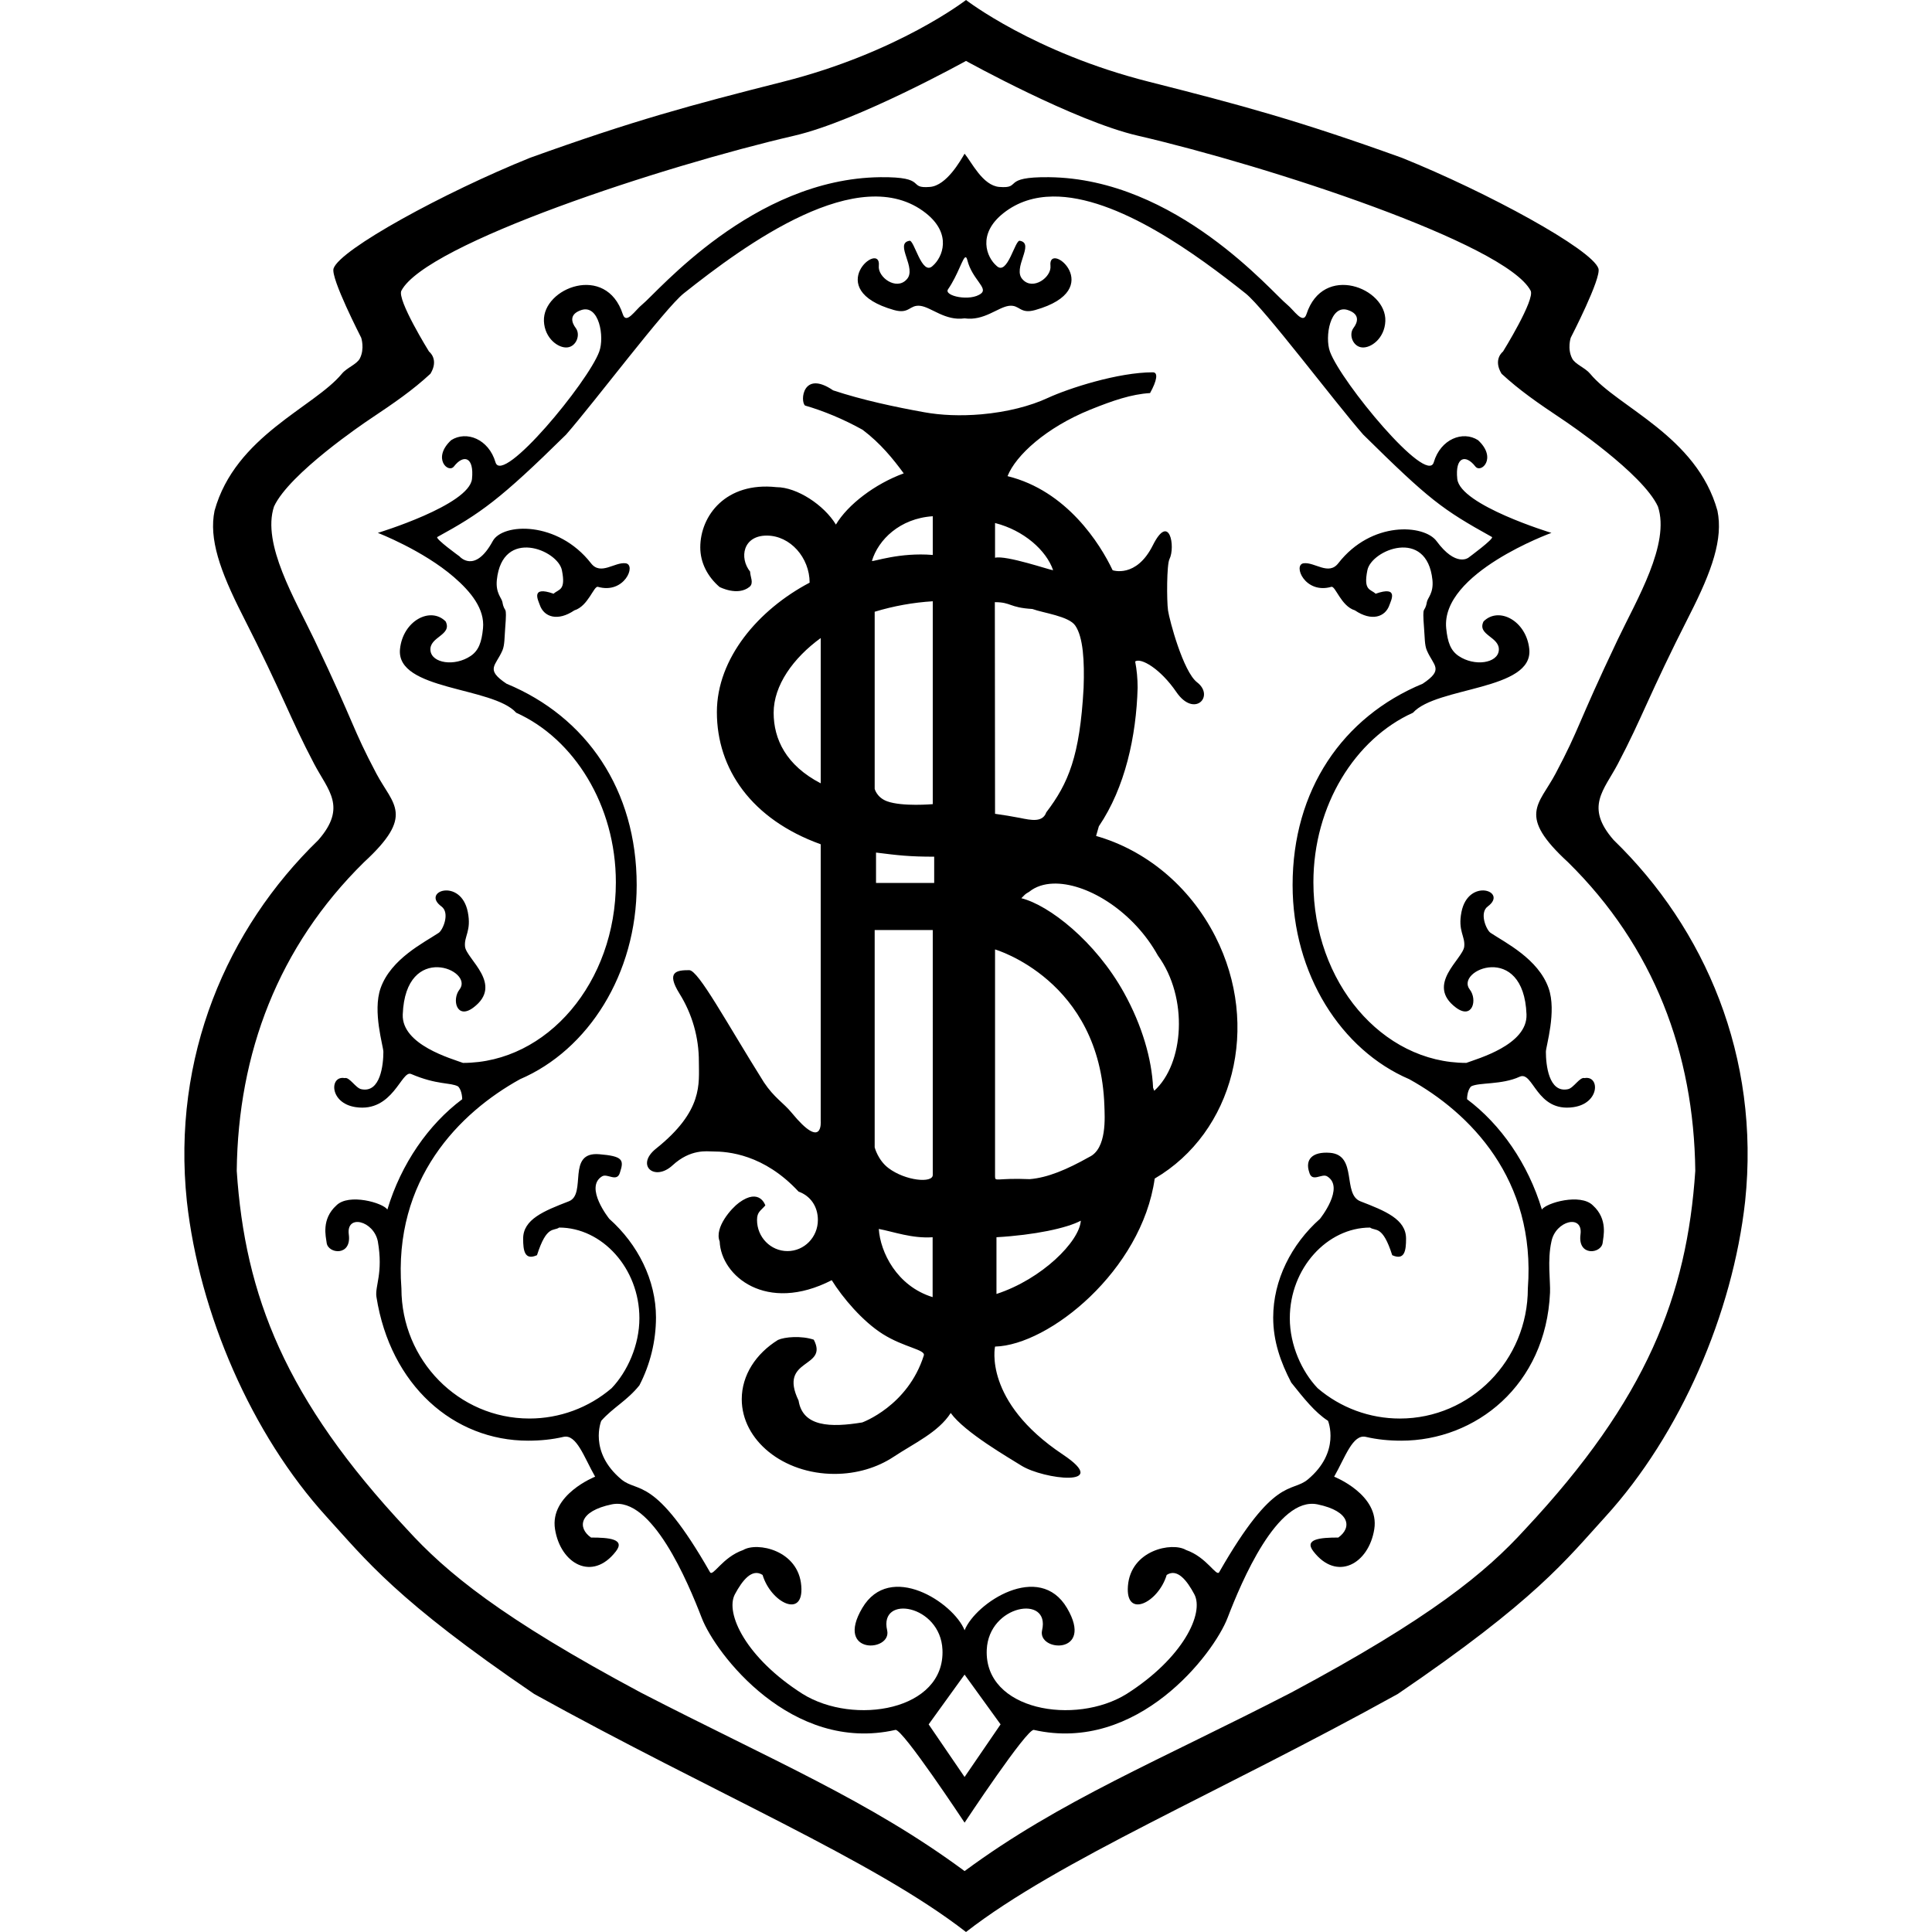 <svg width="512" height="512" viewBox="0 0 512 512" fill="none" xmlns="http://www.w3.org/2000/svg">
<path fill-rule="evenodd" clip-rule="evenodd" d="M256.002 0C256.002 0 238.026 13.946 207.598 21.643C182.918 27.892 167.966 31.918 140.471 41.816C117.738 50.98 90.087 66.085 88.398 71.153C87.561 73.666 95.705 89.436 95.721 89.5C95.721 89.5 96.696 92.389 95.364 95C94.561 96.551 91.895 97.456 90.603 99.042C83.26 107.933 62.354 115.527 56.86 135.343C55.324 142.799 58.31 151.286 64.181 162.86C75.19 184.497 76.692 189.978 83.261 202.452C86.918 209.434 92.048 213.821 84.356 222.625C60.151 246.095 45.493 280.045 49.52 318.358C52.814 348.055 66.656 380.125 86.557 401.969C96.971 413.387 104.906 423.969 141.567 448.922C189.251 475.32 231.425 492.917 256.002 512C280.563 492.917 322.752 475.323 370.42 448.922C407.091 423.969 415.029 413.387 425.424 401.969C445.344 380.125 459.184 348.053 462.478 318.358C466.508 280.045 451.841 246.092 427.646 222.628C419.933 213.824 425.07 209.433 428.74 202.454C435.309 189.98 436.81 184.499 447.803 162.862C453.694 151.288 456.676 142.802 455.141 135.346C449.646 115.533 428.742 107.939 421.405 99.045C420.102 97.459 417.428 96.553 416.639 95.002C415.291 92.391 416.261 89.503 416.261 89.503C416.295 89.437 424.437 73.669 423.601 71.156C421.911 66.091 394.263 50.983 371.513 41.819C344.013 31.919 329.082 27.891 304.403 21.645C273.974 13.945 256.002 0 256.002 0ZM256.002 16.146C256.002 16.146 284.725 32.073 301.485 35.946C336.322 44.017 399.026 64.566 405.629 77.026C406.874 79.365 398.306 93.173 398.306 93.173C398.306 93.173 395.59 95.187 397.928 99.042C402.71 103.448 407.367 106.674 414.057 111.146C415.273 111.951 435.33 125.449 439.37 134.237C442.664 144.156 433.723 158.967 428.738 169.447C417.71 192.623 418.84 192.557 412.234 205.03C407.833 213.328 401.962 216.022 415.545 228.498C438.282 250.872 448.911 279.101 449.268 310.282C447.068 343.292 436.435 370.8 404.179 405.264C393.771 416.699 379.232 428.744 342.195 448.546C307.345 466.52 280.941 477.153 255.628 495.857C230.332 477.153 204.667 466.52 169.814 448.546C132.777 428.744 118.238 416.697 107.842 405.264C75.553 370.8 64.922 343.292 62.738 310.282C63.093 279.101 73.726 250.874 96.46 228.498C110.027 216.022 104.16 213.328 99.754 205.03C93.163 192.557 94.294 192.626 83.266 169.447C78.267 158.967 69.325 144.156 72.614 134.237C76.662 125.449 96.73 111.948 97.93 111.146C104.618 106.671 109.31 103.448 114.076 99.042C116.414 95.19 113.699 93.173 113.699 93.173C113.699 93.173 105.129 79.365 106.376 77.026C112.964 64.566 175.682 44.017 210.534 35.946C227.263 32.073 256.002 16.146 256.002 16.146ZM255.628 40.727C254.54 42.557 250.867 49.161 246.464 49.537C240.236 50.046 246.157 46.823 233.271 46.958C199.514 47.336 174.251 77.442 170.19 80.701C168.347 82.168 165.958 86.09 165.053 83.278C160.647 69.695 143.789 76.298 144.146 85.105C144.334 89.696 148.001 92.338 150.374 92.066C152.746 91.806 153.906 88.705 152.58 86.929C151.47 85.462 150.753 83.278 154.047 82.169C158.773 80.599 160.244 89.267 158.807 93.175C155.873 101.229 133.139 128.745 131.312 122.512C129.504 116.351 123.613 114.069 119.569 116.643C114.433 121.403 118.783 125.57 120.303 123.606C122.863 120.312 125.678 121.066 125.085 126.915C124.33 133.882 100.129 141.219 100.129 141.219C100.129 141.219 112.026 145.792 120.303 152.946C124.775 156.82 128.511 161.379 128.002 166.516C127.645 170.215 126.843 172.421 124.706 173.853C120.491 176.686 114.412 175.781 114.076 172.386C113.7 168.735 119.927 168.358 118.102 164.686C114.075 160.643 106.755 164.519 106.003 172.028C104.912 183.035 130.579 181.926 136.809 188.887C152.084 195.748 163.21 213.379 163.21 233.825C163.21 260.248 145.068 281.681 122.694 281.681C119.758 280.572 106.423 276.92 106.733 268.845C107.466 249.405 125.797 257.101 121.77 262.241C119.689 264.907 121.036 270.317 125.44 267.023C133.579 260.909 123.612 254.171 123.239 250.877C122.932 248.094 124.979 246.746 123.973 241.691C122.146 232.527 111.494 236.197 116.993 240.224C119.31 241.935 117.371 246.47 116.275 247.204C112.38 249.799 103.614 254.086 100.866 261.862C98.681 268.06 101.599 277.28 101.599 278.747C101.599 282.041 100.866 289.754 95.729 288.645C94.241 288.338 92.587 285.313 91.323 285.708C87.296 284.974 87.232 292.367 94.262 293.405C104.159 294.872 106.378 283.508 108.941 284.617C115.886 287.585 119.313 286.802 121.394 287.911C122.504 289.021 122.49 291.306 122.49 291.306C113.562 297.978 106.31 308.394 102.658 320.545C101.53 318.771 92.436 316.155 89.142 319.449C85.099 323.122 86.362 327.712 86.566 329.367C86.928 332.285 93.224 333.019 92.435 327.149C91.701 321.655 99.039 323.5 100.132 328.992C101.599 337.425 99.33 340.803 99.757 343.671C103.442 367.138 120.237 381.796 139.934 381.796C143.206 381.796 146.314 381.489 149.301 380.79C152.796 379.967 154.779 386.199 157.718 391.336C157.718 391.336 145.616 396.097 147.088 405.264C148.555 414.449 156.986 419.209 163.213 411.133C165.774 407.844 161.384 407.466 156.623 407.466C153.006 404.906 153.363 400.487 162.117 398.673C172.755 396.473 182.274 419.207 185.96 428.744C189.617 438.271 209.79 464.69 237.3 458.443C239.127 458.033 255.628 483.021 255.628 483.021C255.628 483.021 272.151 458.03 273.98 458.443C301.491 464.69 321.661 438.271 325.32 428.744C328.985 419.207 338.524 396.473 349.158 398.673C357.917 400.487 358.272 404.906 354.658 407.466C349.897 407.466 345.507 407.844 348.067 411.133C354.282 419.209 362.728 414.449 364.195 405.264C365.667 396.097 353.561 391.336 353.561 391.336C356.497 386.199 358.475 379.967 361.978 380.79C364.968 381.489 368.074 381.796 371.347 381.796C391.044 381.796 409.683 367.138 410.772 342.561C410.912 339.678 410.025 333.927 411.15 328.992C412.241 323.497 419.584 321.655 418.848 327.149C418.061 333.022 424.342 332.285 424.72 329.367C424.898 327.712 426.176 323.119 422.136 319.446C418.839 316.152 409.745 318.769 408.617 320.543C404.966 308.392 397.692 297.975 388.787 291.303C388.787 291.303 388.75 289.02 389.86 287.908C391.941 286.799 397.93 287.545 402.712 285.348C406.363 283.658 407.095 294.87 417 293.403C424.027 292.362 423.979 284.969 419.931 285.706C418.686 285.314 417.031 288.335 415.545 288.642C410.39 289.751 409.676 282.039 409.676 278.745C409.676 277.278 412.594 268.058 410.391 261.86C407.645 254.081 398.886 249.797 394.999 247.202C393.903 246.468 391.965 241.93 394.265 240.222C399.76 236.195 389.131 232.523 387.302 241.689C386.295 246.744 388.343 248.088 388.033 250.874C387.66 254.17 377.696 260.906 385.836 267.02C390.239 270.314 391.586 264.905 389.505 262.239C385.478 257.102 403.8 249.402 404.541 268.842C404.827 276.917 391.518 280.569 388.581 281.678C366.208 281.678 348.064 260.242 348.064 233.822C348.064 213.376 359.194 195.744 374.453 188.884C380.699 181.923 406.366 183.033 405.278 172.026C404.507 164.517 397.199 160.64 393.158 164.684C391.331 168.353 397.562 168.732 397.2 172.383C396.863 175.778 390.765 176.683 386.568 173.85C384.431 172.418 383.633 170.212 383.259 166.513C381.792 151.849 411.145 141.219 411.145 141.219C411.145 141.219 386.926 133.882 386.192 126.915C385.578 121.066 388.395 120.312 390.971 123.606C392.491 125.568 396.844 121.401 391.689 116.643C387.662 114.066 381.77 116.351 379.962 122.512C378.135 128.745 355.386 101.229 352.447 93.175C351.03 89.267 352.503 80.599 357.208 82.169C360.523 83.278 359.791 85.462 358.679 86.929C357.363 88.708 358.526 91.809 360.895 92.066C363.27 92.338 366.938 89.696 367.129 85.105C367.486 76.296 350.627 69.692 346.221 83.278C345.297 86.09 342.906 82.168 341.085 80.701C337.023 77.442 311.748 47.334 278.005 46.958C265.121 46.82 271.025 50.046 264.795 49.537C260.41 49.159 257.471 42.93 255.628 40.727ZM279.012 52.078C296.137 51.883 317.48 67.734 330.094 77.76C335.027 81.681 353.559 106.363 361.262 115.172C378.837 132.51 382.167 134.971 395.38 142.31C396.079 142.702 389.134 147.804 389.134 147.804C389.134 147.804 385.84 150.38 380.701 143.401C377.441 138.981 363.459 137.954 354.658 149.271C352.095 152.586 348.425 148.913 345.491 149.271C342.555 149.647 345.798 157.535 352.827 155.517C353.902 155.21 355.388 160.64 359.061 161.749C363.459 164.734 367.131 163.571 368.24 160.277C368.619 159.139 370.803 155.141 364.555 157.346C363.22 156.065 361.261 156.613 362.371 151.114C363.443 145.723 378.138 139.75 379.61 153.674C379.968 157.191 378.329 158.419 378.138 159.545C377.542 162.91 376.861 159.663 377.391 166.511C377.595 168.865 377.511 170.965 378.138 172.381C379.912 176.509 382.767 177.364 377.029 181.19C355.767 189.994 342.552 209.4 342.552 234.54C342.552 258.142 355.404 278.265 373.462 285.996C389.499 294.869 407.092 312.488 404.894 341.449C404.894 360.497 389.706 375.926 370.984 375.926C362.991 375.934 355.259 373.082 349.187 367.885C344.99 363.484 341.813 356.47 341.813 349.351C341.813 336.075 351.747 325.319 363.077 325.319C364.549 326.359 366.39 324.586 368.953 332.64C372.262 334.113 372.62 331.411 372.62 328.255C372.62 323.118 367.126 320.913 360.523 318.358C355.675 316.462 359.839 306.088 352.447 305.506C347.686 305.146 345.843 307.349 346.953 310.637C347.686 313.505 350.296 310.86 351.713 311.747C356.495 314.683 349.801 323.01 349.801 323.01C342.207 329.752 337.41 339.26 337.41 349.157C337.41 355.453 339.372 360.987 342.192 366.397C345.451 370.474 348.438 374.279 351.938 376.532C351.938 376.532 355.365 384.743 346.598 392.064C342.192 395.734 337.789 390.954 323.109 416.625C322.363 417.972 319.85 412.679 314.322 410.768C310.636 408.562 299.642 410.767 298.911 420.31C298.225 429.098 306.987 424.716 309.185 417.374C311.997 415.531 314.581 418.876 316.509 422.498C319.17 427.497 313.572 439.377 298.554 448.92C284.966 457.353 260.767 453.323 261.501 437.177C262.049 425.244 278.383 422.498 276.164 432.035C274.845 437.805 290.104 438.644 282.781 426.165C275.444 413.691 258.567 424.719 255.628 432.035C252.697 424.717 235.831 413.688 228.497 426.165C221.155 438.644 236.432 437.805 235.1 432.035C232.894 422.498 249.229 425.244 249.761 437.177C250.494 453.323 226.293 457.351 212.723 448.92C197.689 439.377 192.093 427.5 194.756 422.498C196.7 418.879 199.26 415.531 202.093 417.374C204.293 424.716 213.052 429.101 212.348 420.31C211.633 410.767 200.626 408.565 196.956 410.768C191.427 412.679 188.915 417.972 188.147 416.625C173.486 390.952 169.082 395.734 164.679 392.064C155.91 384.74 159.339 376.532 159.339 376.532C162.48 372.982 166.178 371.208 169.446 367.13C172.32 361.574 173.828 355.413 173.844 349.157C173.844 339.257 169.048 329.752 161.473 323.01C161.473 323.01 154.78 314.683 159.543 311.747C160.978 310.86 163.57 313.505 164.324 310.637C165.413 307.349 164.99 306.393 158.81 305.882C150.022 305.145 155.605 316.459 150.755 318.355C144.151 320.91 138.639 323.116 138.639 328.253C138.639 331.409 139.015 334.107 142.309 332.637C144.885 324.583 146.714 326.357 148.178 325.317C159.527 325.317 169.446 336.072 169.446 349.347C169.446 356.467 166.284 363.481 162.09 367.882C156.016 373.075 148.286 375.927 140.294 375.923C121.571 375.923 106.381 360.495 106.381 341.447C104.163 312.486 121.773 294.869 137.821 285.996C155.858 278.265 168.728 258.14 168.728 234.54C168.728 209.4 155.516 189.994 134.233 181.19C128.516 177.364 131.35 176.509 133.142 172.381C133.757 170.965 133.688 168.862 133.876 166.511C134.421 159.666 133.738 162.91 133.142 159.545C132.933 158.422 131.315 157.191 131.67 153.674C133.142 139.747 147.835 145.723 148.91 151.114C150.019 156.613 148.057 156.062 146.709 157.346C140.476 155.141 142.661 159.139 143.037 160.277C144.147 163.571 147.818 164.734 152.216 161.749C155.873 160.64 157.375 155.21 158.45 155.517C165.48 157.535 168.723 149.647 165.786 149.271C162.853 148.913 159.183 152.586 156.623 149.271C147.798 137.957 133.189 138.568 130.579 143.401C125.797 152.207 121.77 147.441 121.77 147.441C121.77 147.441 115.187 142.699 115.9 142.31C127.269 136.077 132.422 132.51 150.019 115.172C157.719 106.363 176.251 81.684 181.186 77.76C197.332 64.926 227.757 42.553 245.375 56.496C252.389 62.059 249.76 68.217 247.197 70.436C244.264 73.354 242.249 63.266 240.97 63.817C236.922 64.566 243.17 71.153 240.237 74.092C237.507 77.039 232.571 73.473 232.894 70.436C233.627 63.457 217.503 76.669 236.921 82.163C241.073 83.323 240.97 80.696 243.901 81.053C246.837 81.429 250.492 85.1 255.628 84.366C260.765 85.1 264.437 81.429 267.376 81.053C270.307 80.695 270.204 83.32 274.337 82.163C293.777 76.669 277.632 63.457 278.384 70.436C278.707 73.471 273.77 77.039 271.043 74.092C268.112 71.153 274.338 64.566 270.31 63.817C269.013 63.266 267.016 73.354 264.082 70.436C261.501 68.217 258.89 62.059 265.904 56.496C269.753 53.445 274.217 52.133 279.012 52.078ZM255.894 68.17C256.069 68.166 256.219 68.403 256.357 68.95C257.619 73.989 261.869 76.293 260.026 77.76C257.214 80.013 250.01 78.429 251.238 76.669C253.917 72.783 255.137 68.191 255.894 68.17ZM305.51 98.666C296.33 98.666 283.273 102.882 277.708 105.445C273.082 107.595 266.905 109.199 260.063 109.8C254.548 110.277 249.342 110.052 244.944 109.25C237.348 107.886 228.493 106.009 220.791 103.448C212.715 97.933 211.985 106.367 213.351 107.476C218.196 108.877 223.473 111.043 228.589 113.892C233.371 117.498 236.699 121.643 239.498 125.448C231.883 128.226 224.665 133.725 221.525 139.018C218.368 133.826 211.202 129.1 205.755 129.1C192.355 127.649 185.581 136.659 185.581 145.058C185.581 149.138 187.522 152.824 190.684 155.554C190.684 155.554 195.478 158.08 198.634 155.52C199.847 154.513 198.788 152.806 198.788 151.493C195.857 147.807 196.898 141.937 203.195 141.937C209.457 141.937 214.559 147.823 214.559 154.41C200.976 161.565 189.981 174.449 189.981 188.718C189.981 203.789 199.151 217.134 217.495 223.741V297.079C217.495 297.079 218.212 305.149 209.782 294.873C207.632 292.249 205.191 290.949 202.442 286.818C192.545 271.048 185.102 257.102 182.645 257.102C179.351 257.102 176.417 257.465 180.081 263.335C183.447 268.729 185.223 274.964 185.206 281.322C185.206 287.176 186.433 294.362 173.835 304.413C168.341 308.819 173.478 313.222 178.242 308.818C183.024 304.412 187.427 305.148 188.878 305.148C192.934 305.148 202.442 305.885 211.628 315.785C214.768 316.911 216.746 319.709 216.746 323.31C216.746 327.867 213.145 331.553 208.691 331.553C204.235 331.553 200.62 327.867 200.62 323.31C200.62 321.189 201.542 320.917 202.821 319.45C202.821 319.45 201.354 314.689 195.86 318.716C193.858 320.167 189.251 325.319 190.718 328.989C191.081 338.153 203.094 348.157 220.418 339.263C223.267 343.857 228.557 350.153 233.987 353.566C239.601 357.085 245.302 357.662 244.823 359.198C240.592 372.627 228.494 376.962 228.494 376.962C220.098 378.344 212.718 378.14 211.63 371.16C206.136 359.794 219.685 362.73 215.657 355.03C212.342 353.921 207.958 354.284 206.165 355.099C200.348 358.716 196.572 364.403 196.572 370.798C196.572 381.72 207.582 390.601 221.149 390.601C227.075 390.601 232.498 388.911 236.75 386.113C242.228 382.475 248.665 379.591 251.953 374.455C255.623 379.591 267.469 386.383 270.665 388.4C276.53 392.067 294.86 394.271 281.666 385.464C260.508 371.365 263.698 356.857 263.698 356.857C277.999 356.5 302.579 336.684 306.008 312.332C326.933 300.078 334.185 271.933 322.069 248.161C315.159 234.612 303.431 225.223 290.476 221.537L291.206 218.976C298.173 208.703 301.125 195.099 301.482 182.284C301.482 179.845 301.26 177.507 300.833 175.304C302.305 174.213 307.492 177.181 311.742 183.393C316.503 190.354 322.016 184.503 317.237 180.817C313.549 177.984 309.912 164.33 309.536 161.753C309.179 159.172 309.179 149.65 309.915 148.185C311.554 144.905 309.916 135.707 305.51 144.514C301.106 153.32 294.86 151.117 294.86 151.117C291.567 144.156 282.715 130.038 267.008 126.182C269.192 120.667 277.247 113.296 288.955 108.551C295.014 106.115 299.827 104.474 304.778 104.167C306.605 100.873 306.985 98.666 305.51 98.666ZM247.192 136.81V147.07C238.388 146.337 231.423 148.914 231.068 148.657C232.736 143.059 238.457 137.377 247.192 136.81ZM263.698 138.606C271.273 140.518 277.284 145.827 279.09 151.117C278.375 151.117 266.629 147.074 263.698 147.807V138.606ZM247.192 159.343V213.106C247.192 213.106 239.138 213.824 235.094 212.352C232.346 211.348 231.8 209.058 231.8 209.058V162.121C236.805 160.598 241.971 159.666 247.192 159.343ZM263.643 159.581C268.046 159.581 267.369 161.013 273.596 161.389C276.517 162.464 283.271 163.285 284.96 165.793C287.063 168.851 287.42 175.217 287.166 182.281C286.176 200.373 283.138 207.59 277.268 215.29C276.312 218.004 273.289 217.372 270.302 216.757C268.111 216.336 265.909 215.972 263.698 215.667L263.643 159.581ZM217.498 169.087V207.588C208.318 202.827 205.024 195.882 205.024 188.884C205.024 181.632 210.211 174.377 217.498 169.087ZM232.155 225.94C238.025 226.673 240.965 227.031 247.569 227.031V233.995H232.155V225.94ZM279.946 234.158C288.706 234.332 300.503 241.77 306.844 253.212C315.036 264.444 313.773 281.969 305.885 289.068L305.581 288.266C305.237 280.672 302.676 271.765 297.881 263.109C290.322 249.457 277.999 239.864 270.665 238.037C271.616 237.116 271.546 236.997 272.724 236.348C274.439 234.952 276.635 234.25 279.108 234.164C279.384 234.153 279.663 234.154 279.946 234.158ZM231.798 246.468H247.19L247.192 311.378C247.192 313.629 239.937 312.948 235.449 309.551C232.635 307.42 231.798 304.057 231.798 304.057V246.468ZM263.698 251.61C263.698 251.61 291.564 259.68 292.673 293.05C292.763 295.944 293.394 304.411 288.654 306.617C282.776 309.927 277.625 312.111 272.865 312.487C264.077 312.111 263.698 313.306 263.698 311.752V251.61ZM286.429 323.495C286.072 328.989 276.159 338.971 264.075 342.916V327.879C274.173 327.299 282.712 325.478 286.429 323.495ZM232.889 325.682C236.799 326.415 241.698 328.258 247.157 327.882V343.752C237.655 340.821 233.286 331.825 232.889 325.682ZM255.623 443.785L265.165 456.977L255.623 470.918L246.102 456.977L255.623 443.785Z" fill="black"/>
</svg>
